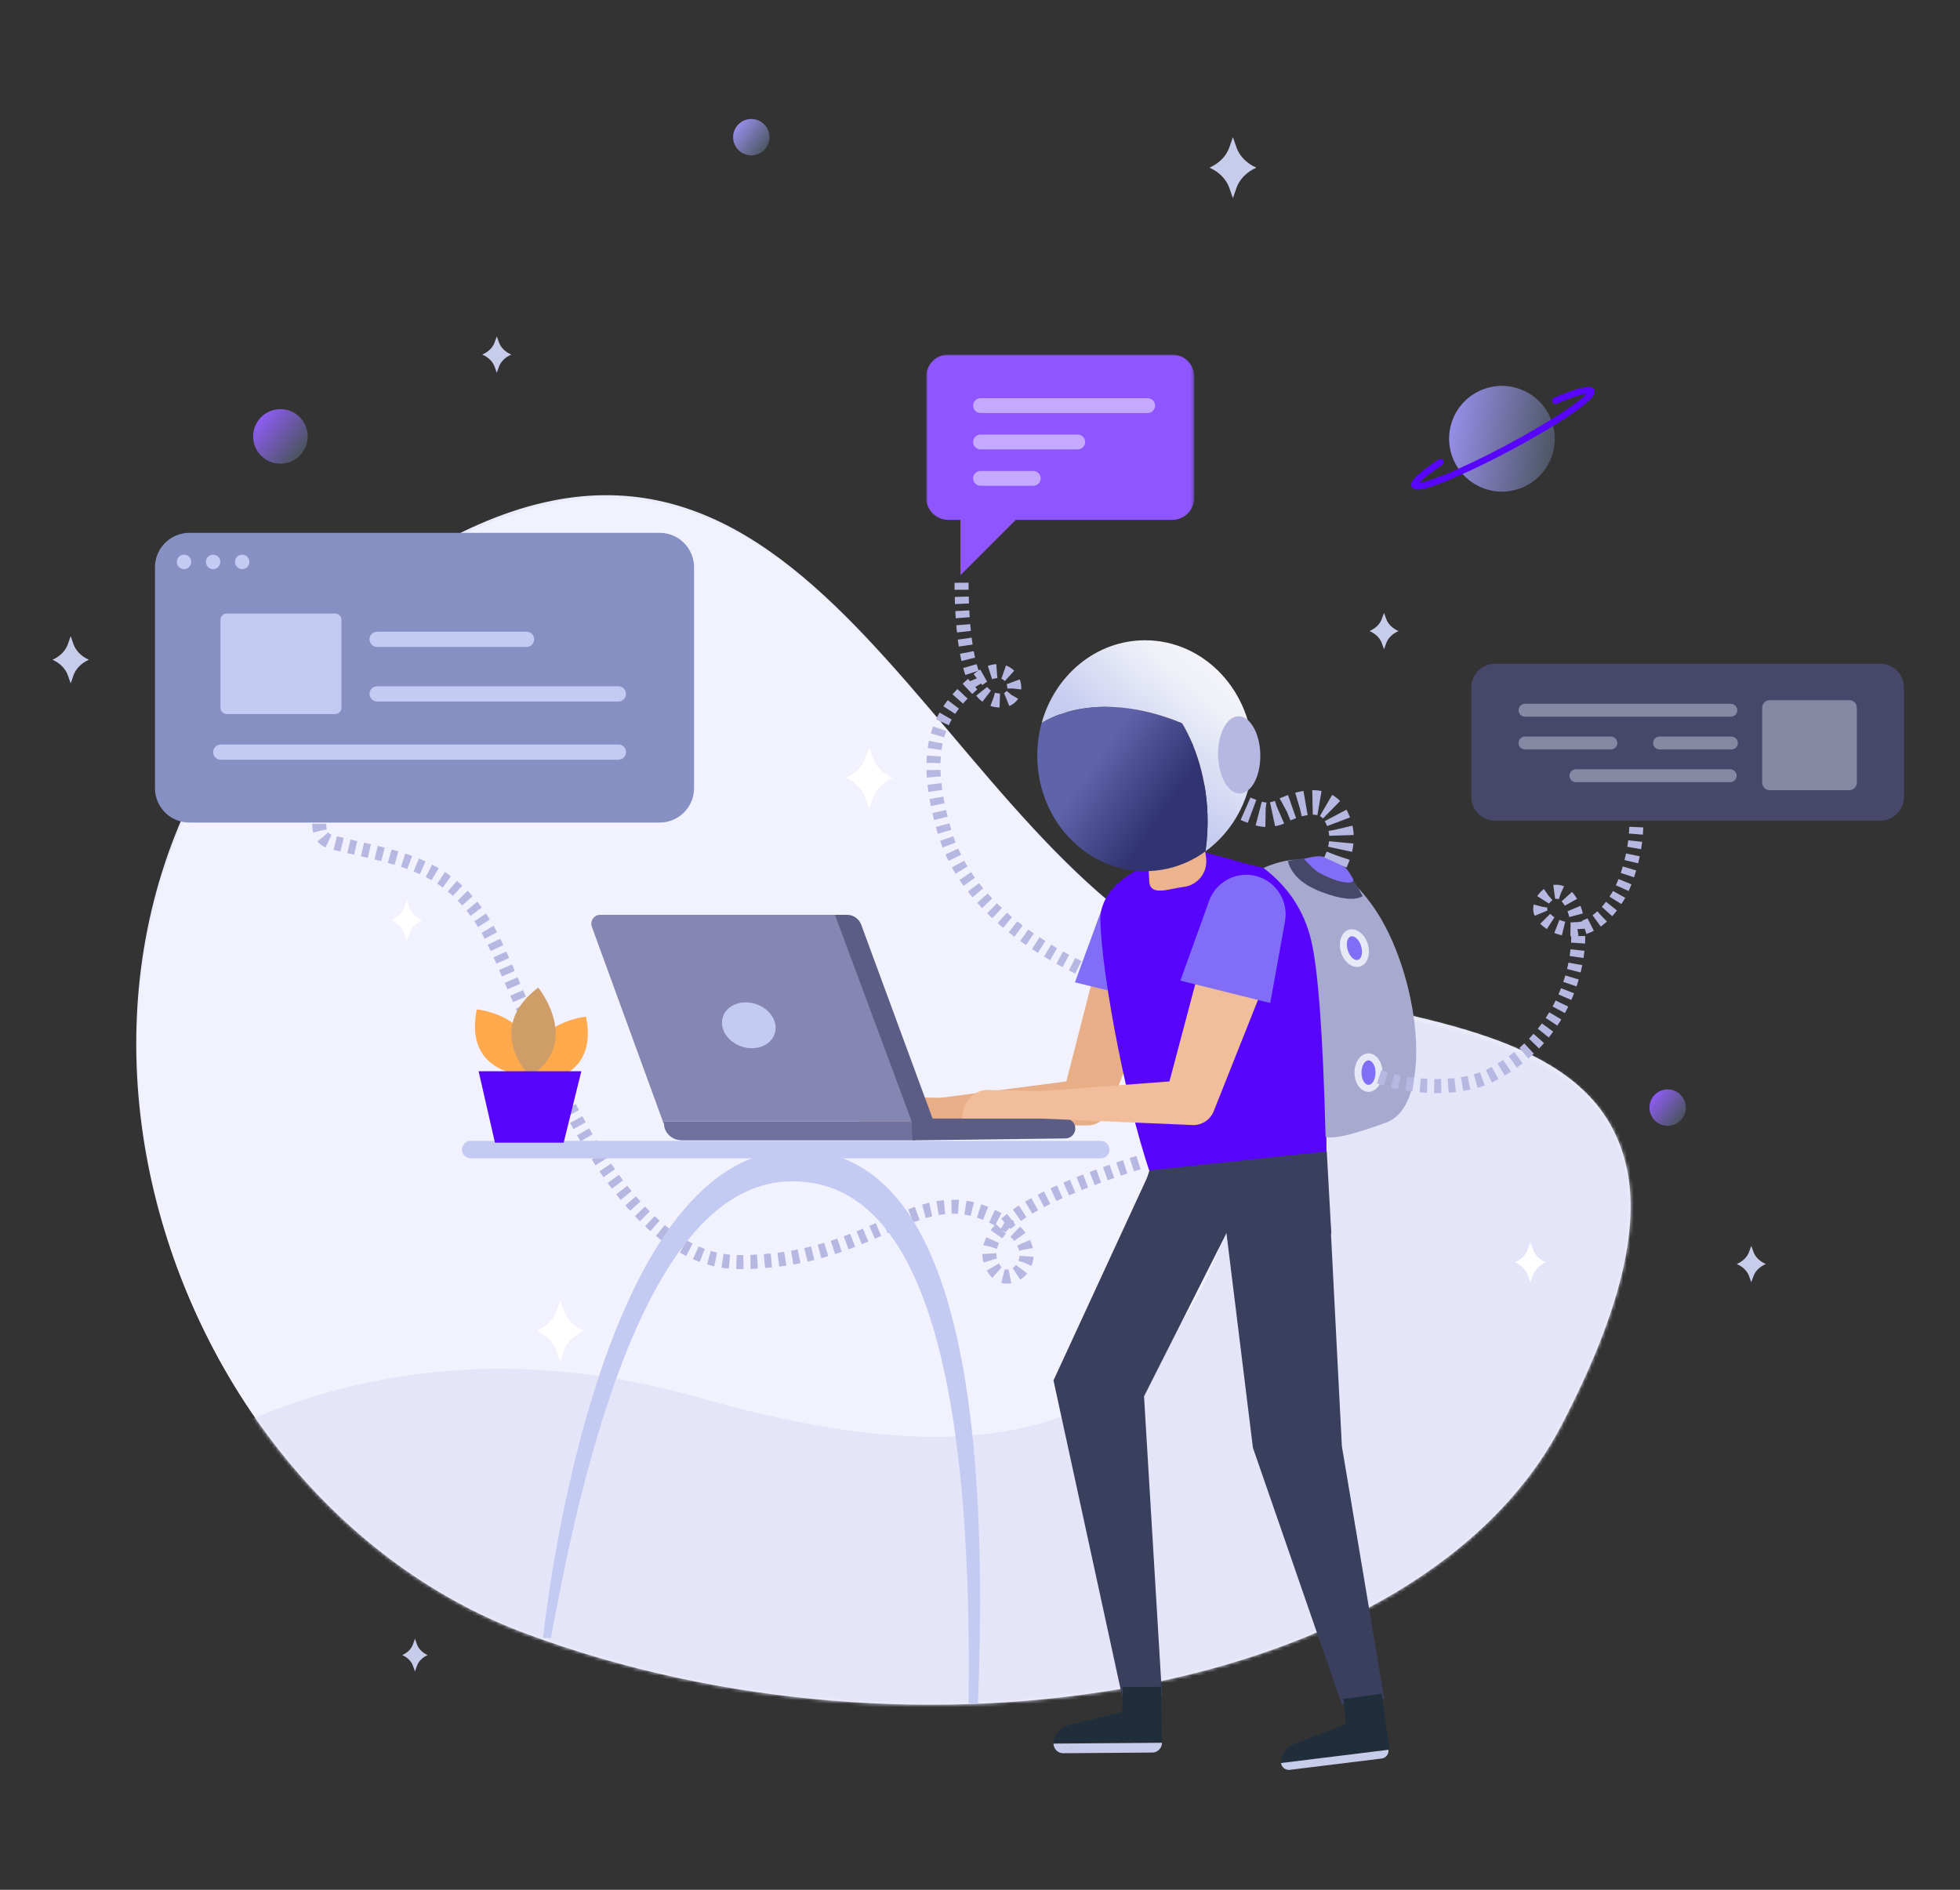 <?xml version="1.0" encoding="UTF-8"?>
<svg width="560px" height="540px" viewBox="0 0 560 540" version="1.1" xmlns="http://www.w3.org/2000/svg" xmlns:xlink="http://www.w3.org/1999/xlink">
    <rect x="0" y="0" width="560" height="540" fill="#333333" stroke="none"/>
    <!-- Generator: Sketch 52 (66869) - http://www.bohemiancoding.com/sketch -->
    <title>molecules / illustration - developer</title>
    <desc>Created with Sketch.</desc>
    <defs>
        <path d="M67.267,26.226 C-49.365,110.197 -1.001,282.716 110.768,324.437 C222.535,366.161 366.335,342.59 406.802,265.085 C475.948,132.64 345.796,159.194 295.114,128.51 C236.344,92.933 201.711,0 134.324,0 C115.083,0 93.173,7.575 67.267,26.226" id="path-1"></path>
        <polygon id="path-3" points="0 0 76.568 0 76.568 63.067 0 63.067"></polygon>
        <linearGradient x1="0%" y1="19.03%" x2="85.346%" y2="84.959%" id="linearGradient-5">
            <stop stop-color="#935DFF" offset="0%"></stop>
            <stop stop-color="#4B545F" offset="100%"></stop>
        </linearGradient>
        <linearGradient x1="0%" y1="19.03%" x2="89.066%" y2="87.833%" id="linearGradient-6">
            <stop stop-color="#9C93F3" offset="0%"></stop>
            <stop stop-color="#4B545F" offset="100%"></stop>
        </linearGradient>
        <linearGradient x1="84.483%" y1="6.372%" x2="39.366%" y2="57.104%" id="linearGradient-7">
            <stop stop-color="#F5F5F9" offset="0%"></stop>
            <stop stop-color="#EFF1F8" offset="30.912%"></stop>
            <stop stop-color="#C6CBF0" offset="100%"></stop>
        </linearGradient>
        <linearGradient x1="10.677%" y1="70.469%" x2="50%" y2="100%" id="linearGradient-8">
            <stop stop-color="#5F64AA" offset="0%"></stop>
            <stop stop-color="#313471" offset="100%"></stop>
        </linearGradient>
    </defs>
    <g id="molecules-/-illustration---developer" stroke="none" stroke-width="1" fill="none" fill-rule="evenodd">
        <g id="Group-3" transform="translate(15, 34)">
            <g>
                <g id="Group-Copy-2">
                    <path d="M319.04,236.015 C243.491,190.279 207.828,49.759 91.193,133.729 C-25.439,217.7 22.925,390.22 134.694,431.94 C246.461,473.664 390.261,450.095 430.726,372.585 C499.874,240.143 369.722,266.696 319.04,236.015" id="Fill-1" fill="#EAECFC"></path>
                    <g id="Group-5" transform="translate(24.281, 108.295)">
                        <mask id="mask-2" fill="white">
                            <use xlink:href="#path-1"></use>
                        </mask>
                        <use id="Clip-4" fill="#F2F2FE" xlink:href="#path-1"></use>
                        <path d="M-11.428,291.116 C-11.428,291.116 53.002,226.398 160.611,257.106 C268.22,287.816 331.576,261.488 318.214,98.753 C318.214,98.753 469.462,119.894 450.071,227.555 C426.537,358.211 122.775,408.07 -11.428,291.116" id="Fill-3" fill="#E4E5F8" mask="url(#mask-2)"></path>
                    </g>
                    <g id="Group-89" transform="translate(0, 5.198)">
                        <path d="M183.302,122.898 L183.302,186.012 C183.302,191.455 178.893,195.853 173.46,195.853 L39.119,195.853 C33.684,195.853 29.277,191.455 29.277,186.012 L29.277,122.898 C29.277,117.456 33.684,113.056 39.119,113.056 L173.46,113.056 C178.893,113.056 183.302,117.456 183.302,122.898" id="Fill-6" fill="#8690C3"></path>
                        <path d="M39.637,121.36 C39.637,122.504 38.713,123.428 37.574,123.428 C36.435,123.428 35.51,122.504 35.51,121.36 C35.51,120.217 36.435,119.293 37.574,119.293 C38.713,119.293 39.637,120.217 39.637,121.36" id="Fill-10" fill="#C3CBF2"></path>
                        <path d="M47.949,121.36 C47.949,122.504 47.026,123.428 45.885,123.428 C44.746,123.428 43.822,122.504 43.822,121.36 C43.822,120.217 44.746,119.293 45.885,119.293 C47.026,119.293 47.949,120.217 47.949,121.36" id="Fill-12" fill="#C3CBF2"></path>
                        <path d="M56.262,121.36 C56.262,122.504 55.338,123.428 54.197,123.428 C53.057,123.428 52.133,122.504 52.133,121.36 C52.133,120.217 53.057,119.293 54.197,119.293 C55.338,119.293 56.262,120.217 56.262,121.36" id="Fill-14" fill="#C3CBF2"></path>
                        <path d="M80.731,164.849 L49.804,164.849 C48.794,164.849 47.977,164.028 47.977,163.018 L47.977,137.944 C47.977,136.932 48.794,136.114 49.804,136.114 L80.731,136.114 C81.741,136.114 82.558,136.932 82.558,137.944 L82.558,163.018 C82.558,164.028 81.741,164.849 80.731,164.849" id="Fill-16" fill="#C3CBF2"></path>
                        <path d="M161.686,177.892 L48.073,177.892 C46.872,177.892 45.899,176.918 45.899,175.715 C45.899,174.51 46.872,173.536 48.073,173.536 L161.686,173.536 C162.886,173.536 163.859,174.51 163.859,175.715 C163.859,176.918 162.886,177.892 161.686,177.892" id="Fill-18" fill="#C3CBF2"></path>
                        <path d="M161.674,161.26 L92.746,161.26 C91.546,161.26 90.573,160.286 90.573,159.081 C90.573,157.878 91.546,156.904 92.746,156.904 L161.674,156.904 C162.874,156.904 163.847,157.878 163.847,159.081 C163.847,160.286 162.874,161.26 161.674,161.26" id="Fill-20" fill="#C3CBF2"></path>
                        <path d="M135.437,145.667 L92.746,145.667 C91.546,145.667 90.573,144.693 90.573,143.49 C90.573,142.286 91.546,141.311 92.746,141.311 L135.437,141.311 C136.637,141.311 137.61,142.286 137.61,143.49 C137.61,144.693 136.637,145.667 135.437,145.667" id="Fill-22" fill="#C3CBF2"></path>
                        <path d="M234.386,177.314 L233.365,174.387 L232.344,177.314 C231.485,179.783 229.439,181.868 226.673,183.099 C229.439,184.33 231.485,186.413 232.344,188.884 L233.365,191.811 L234.386,188.884 C235.247,186.413 237.29,184.33 240.057,183.099 C237.29,181.868 235.247,179.783 234.386,177.314" id="Fill-28" fill="#FFFFFF"></path>
                        <path d="M338.278,2.927 L337.257,0 L336.237,2.927 C335.378,5.396 333.332,7.481 330.565,8.712 C333.332,9.943 335.378,12.026 336.237,14.497 L337.257,17.424 L338.278,14.497 C339.139,12.026 341.183,9.943 343.95,8.712 C341.183,7.481 339.139,5.396 338.278,2.927" id="Fill-28-Copy" fill="#C7CCEA"></path>
                        <path d="M5.987,144.841 L5.195,142.571 L4.402,144.841 C3.736,146.756 2.148,148.373 0,149.328 C2.148,150.282 3.736,151.898 4.402,153.814 L5.195,156.084 L5.987,153.814 C6.655,151.898 8.242,150.282 10.389,149.328 C8.242,148.373 6.655,146.756 5.987,144.841" id="Fill-28-Copy-5" fill="#C7CCEA"></path>
                        <path d="M104.115,430.636 L103.56,429.064 L103.005,430.636 C102.539,431.962 101.427,433.081 99.924,433.742 C101.427,434.403 102.539,435.521 103.005,436.848 L103.56,438.42 L104.115,436.848 C104.582,435.521 105.693,434.403 107.196,433.742 C105.693,433.081 104.582,431.962 104.115,430.636" id="Fill-28-Copy-6" fill="#C7CCEA"></path>
                        <path d="M127.57,58.67 L126.936,56.923 L126.302,58.67 C125.769,60.142 124.498,61.386 122.78,62.121 C124.498,62.855 125.769,64.097 126.302,65.572 L126.936,67.318 L127.57,65.572 C128.104,64.097 129.373,62.855 131.091,62.121 C129.373,61.386 128.104,60.142 127.57,58.67" id="Fill-28-Copy-2" fill="#C7CCEA"></path>
                        <path d="M381.068,137.672 L380.434,135.925 L379.8,137.672 C379.266,139.144 377.996,140.388 376.278,141.123 C377.996,141.857 379.266,143.1 379.8,144.574 L380.434,146.32 L381.068,144.574 C381.602,143.1 382.871,141.857 384.589,141.123 C382.871,140.388 381.602,139.144 381.068,137.672" id="Fill-28-Copy-4" fill="#C7CCEA"></path>
                        <path d="M485.999,318.545 L485.365,316.798 L484.731,318.545 C484.198,320.018 482.927,321.261 481.209,321.996 C482.927,322.73 484.198,323.973 484.731,325.447 L485.365,327.193 L485.999,325.447 C486.534,323.973 487.803,322.73 489.521,321.996 C487.803,321.261 486.534,320.018 485.999,318.545" id="Fill-28-Copy-3" fill="#C7CCEA"></path>
                        <path d="M146.077,335.321 L145.056,332.391 L144.035,335.321 C143.174,337.789 141.131,339.872 138.364,341.105 C141.131,342.334 143.174,344.419 144.035,346.888 L145.056,349.817 L146.077,346.888 C146.938,344.419 148.98,342.334 151.748,341.105 C148.98,339.872 146.938,337.789 146.077,335.321" id="Fill-30" fill="#FFFFFF"></path>
                        <path d="M422.924,317.69 L422.249,315.759 L421.576,317.69 C421.009,319.318 419.662,320.694 417.835,321.506 C419.662,322.318 421.009,323.694 421.576,325.325 L422.249,327.256 L422.924,325.325 C423.491,323.694 424.838,322.318 426.665,321.506 C424.838,320.694 423.491,319.318 422.924,317.69" id="Fill-32" fill="#FFFFFF"></path>
                        <path d="M101.896,219.977 L101.221,218.046 L100.548,219.977 C99.981,221.605 98.632,222.981 96.807,223.793 C98.632,224.605 99.981,225.981 100.548,227.609 L101.221,229.543 L101.896,227.609 C102.463,225.981 103.812,224.605 105.637,223.793 C103.812,222.981 102.463,221.605 101.896,219.977" id="Fill-34" fill="#FFFFFF"></path>
                        <g id="Group-38" transform="translate(249.642, 62.121)">
                            <mask id="mask-4" fill="white">
                                <use xlink:href="#path-3"></use>
                            </mask>
                            <g id="Clip-37"></g>
                            <path d="M70.253,0 L6.316,0 C2.828,0 0,2.822 0,6.314 L0,40.919 C0,44.412 2.828,47.234 6.316,47.234 L9.757,47.234 L9.757,63.068 L25.562,47.234 L70.253,47.234 C73.74,47.234 76.568,44.412 76.568,40.919 L76.568,6.314 C76.568,2.822 73.74,0 70.253,0" id="Fill-36" fill="#8F56FF" mask="url(#mask-4)"></path>
                        </g>
                        <path d="M265.142,95.385 L280.227,95.385 C281.39,95.385 282.334,96.33 282.334,97.496 C282.334,98.661 281.39,99.605 280.227,99.605 L265.142,99.605 C263.979,99.605 263.035,98.661 263.035,97.496 C263.035,96.33 263.979,95.385 265.142,95.385" id="Fill-39" fill="#C5A9FD"></path>
                        <path d="M265.142,84.99 L292.937,84.99 C294.102,84.99 295.044,85.935 295.044,87.101 C295.044,88.266 294.102,89.21 292.937,89.21 L265.142,89.21 C263.979,89.21 263.035,88.266 263.035,87.101 C263.035,85.935 263.979,84.99 265.142,84.99" id="Fill-41" fill="#C5A9FD"></path>
                        <path d="M265.142,74.595 L312.926,74.595 C314.091,74.595 315.033,75.54 315.033,76.704 C315.033,77.871 314.091,78.815 312.926,78.815 L265.142,78.815 C263.979,78.815 263.035,77.871 263.035,76.704 C263.035,75.54 263.979,74.595 265.142,74.595" id="Fill-43" fill="#C5A9FD"></path>
                        <path d="M301.906,277.607 L301.54,278.513 C300.559,280.941 298.208,282.406 295.746,282.395 L248.788,282.058 C246.887,282.044 245.36,280.491 245.373,278.588 C245.386,276.863 246.661,275.446 248.315,275.204 L289.65,269.816 L289.65,269.915 L299.724,230.625 C301.1,225.349 306.487,222.189 311.753,223.565 C317.019,224.943 320.176,230.34 318.8,235.617 C318.695,236.015 318.546,236.456 318.397,236.829 L301.906,277.607 Z" id="Fill-55" fill="#E7AE88"></path>
                        <path d="M254.044,274.51 L238.009,274.179 C234.044,274.179 230.828,277.762 230.828,282.187 L254.248,282.187 L254.044,274.51 Z" id="Fill-56" fill="#E7AE88"></path>
                        <path d="M292.125,241.5 L317.803,247.781 L322.016,224.857 C323.146,218.695 318.866,212.838 312.568,211.927 C307.269,211.161 302.153,214.172 300.335,219.127 L292.125,241.5 Z" id="Fill-57" fill="#826EF6"></path>
                        <path d="M330.034,204.532 L312.508,208.108 C305.733,211.125 299.311,216.255 299.399,223.681 C299.576,238.643 307.405,280.416 315.033,299.906 L364.017,293.05 C364.017,262.882 360.944,233.756 360.944,233.756 C358.889,222.204 352.817,209.293 342.979,208.108 L330.034,204.532 Z" id="Fill-60" fill="#5805FC"></path>
                        <path d="M313.373,212.948 L311.865,183.368 L326.493,181.663 L329.602,205.983 C330.123,210.058 327.218,213.773 323.148,214.247 C319.142,214.712 313.886,216.958 313.373,212.948 Z" id="Fill-61" fill="#ECB38C"></path>
                        <path d="M311.288,201.163 L310.703,201.24 C300.953,202.512 292.02,195.626 290.747,185.858 L287.969,164.521 L323.864,159.834 L326.642,181.171 C327.913,190.939 321.039,199.888 311.288,201.163" id="Fill-62" fill="#F1BD9A"></path>
                        <path d="M322.297,180.009 C322.692,183.27 325.649,185.592 328.904,185.199 C332.16,184.804 334.479,181.842 334.085,178.581 C333.691,175.319 330.733,172.998 327.478,173.391 C324.223,173.786 321.903,176.748 322.297,180.009" id="Fill-64" fill="#F1BD9A"></path>
                        <path d="M297.32,191.088 L307.394,188.94 C307.394,188.94 307.878,193.324 302.362,194.117 C298.007,194.742 297.32,191.088 297.32,191.088" id="Fill-66" fill="#FFFFFF"></path>
                        <path d="M223.783,222.204 L245.728,281.284 L174.407,281.284 L154.104,225.632 C153.497,223.968 154.731,222.204 156.499,222.204 L223.783,222.204 Z" id="Fill-68" fill="#8587B2"></path>
                        <path d="M223.556,222.204 L226.971,222.204 C228.804,222.204 230.443,223.349 231.078,225.072 L251.769,281.284 L245.501,281.284 L223.556,222.204 Z" id="Fill-69" fill="#5B5D85"></path>
                        <path d="M246.412,286.653 L245.373,281.284 L174.348,281.284 L174.726,281.942 C174.726,284.543 177.051,286.653 179.917,286.653 L246.412,286.653 Z" id="Fill-70" fill="#6F719C"></path>
                        <path d="M245.728,286.653 L289.387,286.108 C290.955,286.108 292.228,284.833 292.228,283.262 C292.228,281.689 290.955,280.416 289.387,280.416 L245.373,280.416 L245.728,286.653 Z" id="Fill-71" fill="#5B5D85"></path>
                        <path d="M205.02,251.759 C206.37,255.839 204.742,260.052 201.386,261.165 C198.028,262.28 194.212,259.872 192.862,255.79 C191.513,251.711 193.141,247.497 196.499,246.385 C199.857,245.27 203.673,247.677 205.02,251.759" id="Fill-72" fill="#C3CBF2" transform="translate(198.941, 253.775) rotate(-54) translate(-198.941, -253.775) "></path>
                        <path d="M332.136,277.421 L331.772,278.338 C330.793,280.803 328.414,282.299 325.917,282.288 L282.12,280.416 C280.203,280.403 279.145,277.95 279.156,276.03 C279.167,274.289 280.453,272.861 282.12,272.613 L319.122,269.816 L319.122,269.835 L329.777,229.701 C331.139,224.369 336.559,221.154 341.882,222.517 C347.205,223.884 350.416,229.313 349.054,234.643 C348.951,235.045 348.804,235.486 348.657,235.861 L332.136,277.421 Z" id="Fill-73" fill="#F1BD9A"></path>
                        <path d="M283.132,272.597 L267.097,272.259 C263.132,272.259 259.918,275.913 259.918,280.416 L283.338,280.416 L283.132,272.597 Z" id="Fill-74" fill="#F1BD9A"></path>
                        <path d="M322.254,241.014 L347.93,247.413 L352.142,224.059 C353.275,217.785 348.994,211.818 342.696,210.89 C337.397,210.109 332.282,213.177 330.464,218.224 L322.254,241.014 Z" id="Fill-75" fill="#826EF6"></path>
                        <path d="M412.128,195.301 L522.221,195.301 C525.956,195.301 528.984,192.27 528.984,188.529 L528.984,157.25 C528.984,153.511 525.956,150.478 522.221,150.478 L412.128,150.478 C408.395,150.478 405.368,153.511 405.368,157.25 L405.368,188.529 C405.368,192.27 408.395,195.301 412.128,195.301" id="Fill-78" fill="#464769"></path>
                        <path d="M490.616,186.597 L513.393,186.597 C514.574,186.597 515.527,185.64 515.527,184.46 L515.527,163.011 C515.527,161.828 514.574,160.873 513.393,160.873 L490.616,160.873 C489.437,160.873 488.482,161.828 488.482,163.011 L488.482,184.46 C488.482,185.64 489.437,186.597 490.616,186.597" id="Fill-79" fill="#8687A2"></path>
                        <path d="M420.714,165.602 L479.529,165.602 C480.544,165.602 481.37,164.777 481.37,163.758 C481.37,162.74 480.544,161.913 479.529,161.913 L420.714,161.913 C419.698,161.913 418.874,162.74 418.874,163.758 C418.874,164.777 419.698,165.602 420.714,165.602" id="Fill-80" fill="#8687A2"></path>
                        <path d="M459.154,174.957 L479.685,174.957 C480.701,174.957 481.527,174.132 481.527,173.114 L481.527,173.112 C481.527,172.093 480.701,171.268 479.685,171.268 L459.154,171.268 C458.138,171.268 457.314,172.093 457.314,173.112 L457.314,173.114 C457.314,174.132 458.138,174.957 459.154,174.957" id="Fill-81" fill="#8687A2"></path>
                        <path d="M420.714,174.957 L445.255,174.957 C446.272,174.957 447.095,174.132 447.095,173.114 L447.095,173.112 C447.095,172.093 446.272,171.268 445.255,171.268 L420.714,171.268 C419.698,171.268 418.874,172.093 418.874,173.112 L418.874,173.114 C418.874,174.132 419.698,174.957 420.714,174.957" id="Fill-82" fill="#8687A2"></path>
                        <path d="M435.259,184.313 L479.349,184.313 C480.366,184.313 481.192,183.488 481.192,182.469 C481.192,181.451 480.366,180.624 479.349,180.624 L435.259,180.624 C434.242,180.624 433.419,181.451 433.419,182.469 C433.419,183.488 434.242,184.313 435.259,184.313" id="Fill-83" fill="#8687A2"></path>
                    </g>
                    <ellipse id="Oval" fill="url(#linearGradient-5)" fill-rule="nonzero" cx="65.12" cy="90.707" rx="7.792" ry="7.796"></ellipse>
                    <ellipse id="Oval-Copy-2" fill="url(#linearGradient-5)" fill-rule="nonzero" cx="461.47" cy="282.495" rx="5.195" ry="5.198"></ellipse>
                    <ellipse id="Oval-Copy-2" fill="url(#linearGradient-6)" fill-rule="nonzero" cx="199.661" cy="5.198" rx="5.195" ry="5.198"></ellipse>
                    <ellipse id="Oval-Copy" fill="url(#linearGradient-6)" fill-rule="nonzero" transform="translate(414.127, 91.374) rotate(-28) translate(-414.127, -91.374) " cx="414.127" cy="91.374" rx="15.086" ry="15.11"></ellipse>
                    <path d="M395.588,88.853 C389.688,89.437 385.97,90.283 385.969,91.219 C385.967,92.958 398.771,94.352 414.566,94.333 C430.362,94.314 443.169,92.89 443.171,91.151 C443.172,90.179 439.167,89.314 432.872,88.744" id="Oval" stroke="#5805FC" stroke-width="1.871" stroke-linecap="round" fill-rule="nonzero" transform="translate(414.57, 91.539) rotate(-28) translate(-414.57, -91.539) "></path>
                    <g id="Group-43" transform="translate(280.697, 148.399)">
                        <path d="M31.474,0.559 C24.466,0.559 18.019,3.051 12.851,7.264 C7.672,11.477 3.783,17.4 1.907,24.235 C1.907,24.235 16.47,13.76 41.991,24.235 C41.991,24.235 46.378,30.705 48.364,41.585 C49.364,47.011 49.767,53.534 48.731,60.865 C54.799,56.469 59.321,49.816 61.258,42.028 C61.93,39.328 62.282,36.471 62.282,33.549 C62.282,15.326 48.5,0.559 31.474,0.559" id="Fill-8" fill="url(#linearGradient-7)"></path>
                        <path d="M58.72,22.27 C62.048,22.406 64.583,27.442 64.384,33.53 C64.336,34.844 64.171,36.099 63.901,37.261 C62.919,41.474 60.59,44.425 57.984,44.323 C55.377,44.23 53.262,41.127 52.557,36.871 C52.36,35.684 52.272,34.403 52.32,33.072 C52.526,26.975 55.386,22.142 58.72,22.27" id="Fill-10" fill="#B6B8E2" transform="translate(58.351, 33.297) rotate(-3) translate(-58.351, -33.297) "></path>
                        <path d="M48.733,60.87 C47.188,61.99 45.549,62.964 43.822,63.778 C40.044,65.543 35.868,66.525 31.472,66.525 C30.562,66.525 29.659,66.483 28.763,66.399 C27.091,66.246 25.459,65.95 23.876,65.517 C19.526,64.339 15.55,62.168 12.159,59.251 C5.149,53.197 0.658,43.93 0.658,33.543 C0.658,30.304 1.093,27.184 1.901,24.234 L1.909,24.234 C1.909,24.234 16.468,13.754 41.993,24.234 C41.993,24.234 46.373,30.711 48.36,41.59 C49.367,47.016 49.763,53.527 48.733,60.87" id="Fill-14" fill="url(#linearGradient-8)"></path>
                    </g>
                </g>
                <path d="M76.221,201.414 C76.133,204.287 77.315,206.033 79.769,206.653 C98.278,211.33 113.214,212.025 124.356,231.649 C135.193,251.065 157.766,326.649 196.083,326.649 C234.399,326.649 246.014,304.024 266.973,312.873 C287.932,321.723 274.415,336.093 269.127,328.811 C262.746,318.891 277.1,308.492 312.189,297.614" id="Path-17" stroke="#B6B8E2" stroke-width="4" stroke-dasharray="2" fill-rule="nonzero"></path>
                <g id="Group-4" transform="translate(286, 295)">
                    <polygon id="Fill-88" fill="#393F5C" points="27.402 5.443 23 20.029 79.377 23.56 78.076 9.09494702e-13"></polygon>
                    <polygon id="Fill-90" fill="#393F5C" points="53.079 16.105 25.865 70 31 155.4 19.547 155.4 0 65.444 27.694 5.443"></polygon>
                    <polygon id="Fill-94" fill="#393F5C" points="79.093 20 82.389 84.234 94.482 156.4 82.389 158.116 56.979 84.688 49 20"></polygon>
                    <path d="M19.813,153.072 L30.715,153 L31,168.793 L0,169 C0.222,166.52 1.872,164.564 4.265,163.971 L19.616,160.178 L19.813,153.072 Z" id="Fill-96" fill="#202E3B"></path>
                    <path d="M30.986,169 L0,169.235 L4.4408921e-16,169.235 C0.009,170.76 1.253,171.989 2.778,171.979 C2.78,171.979 2.781,171.979 2.782,171.979 L28.232,171.789 C29.762,171.777 30.994,170.53 30.986,169 Z" id="Fill-98" fill="#C7CCEA"></path>
                    <g id="Group" transform="translate(65, 155)">
                        <path d="M17.848,1.464 L28.75,0 L31,15.832 L0.004,20 C-0.082,17.48 1.326,15.304 3.647,14.406 L18.535,8.631 L17.848,1.464 Z" id="Fill-102" fill="#202E3B"></path>
                        <path d="M30.684,16 L2.57571742e-13,19.781 L2.58015831e-13,19.781 C0.175,21.013 1.305,21.878 2.54,21.726 L28.773,18.495 C29.98,18.347 30.838,17.248 30.69,16.041 C30.688,16.027 30.686,16.014 30.684,16 Z" id="Fill-104" fill="#C7CCEA"></path>
                    </g>
                </g>
                <path d="M346.004,214.021 C357.869,208.675 368.268,212.284 377.2,224.849 C390.6,243.695 395.045,281.598 381.085,286.757 C371.779,290.196 365.996,291.553 363.737,290.829 C362.996,261.703 361.614,242.956 359.591,234.588 C357.569,226.22 353.04,219.364 346.004,214.021 Z" id="Path-6" fill="#A7A9CE" fill-rule="nonzero"></path>
                <path d="" id="Path-8" stroke="#979797" fill-rule="nonzero"></path>
                <path d="" id="Path-10" stroke="#979797" fill-rule="nonzero"></path>
                <path d="" id="Path-14" stroke="#979797" fill-rule="nonzero"></path>
                <path d="M261.728,452.841 C263.065,354.318 246.664,304.565 212.526,303.583 C181.583,302.484 158.219,345.962 142.432,434.018 C140.918,434.018 140.161,434.018 140.161,434.018 C140.161,434.018 154.3,294.614 212.526,294.614 C251.344,294.614 268.635,347.357 264.401,452.841 L261.728,452.841 Z" id="Path-15" fill="#C3CBF2" fill-rule="nonzero"></path>
                <path d="M293.096,242.423 C272.011,231.976 259.226,218.918 254.741,203.247 C248.014,179.742 253.05,169.818 263.947,160.579 C274.844,151.34 279.077,167.975 269.359,166.023 C262.88,164.723 259.665,152.922 259.714,130.622" id="Path-16" stroke="#B6B8E2" stroke-width="4" stroke-dasharray="2" fill-rule="nonzero"></path>
                <path d="M119.5,297 L299.5,297 C300.881,297 302,295.881 302,294.5 L302,294.5 C302,293.119 300.881,292 299.5,292 L119.5,292 C118.119,292 117,293.119 117,294.5 L117,294.5 C117,295.881 118.119,297 119.5,297 Z" id="Fill-51" fill="#C3CBF2"></path>
                <path d="M138.06,275.154 C138.06,275.154 156.207,275.218 152.435,256.507 C152.435,256.507 133.398,258.395 138.06,275.154" id="Fill-84" fill="#FFA94D"></path>
                <path d="M135.779,273.308 C135.779,273.308 117.406,273.371 121.224,254.428 C121.224,254.428 140.497,256.34 135.779,273.308" id="Fill-85" fill="#FFA94D"></path>
                <path d="M136.385,273.601 C136.385,273.601 123.007,260.096 138.786,248.191 C138.786,248.191 151.463,263.897 136.385,273.601" id="Fill-86" fill="#CF9D67"></path>
                <polygon id="Fill-87" fill="#5805FC" points="151.097 272.1 121.741 272.1 126.414 292.517 146.048 292.517"></polygon>
                <ellipse id="Oval" fill="#E7E9F7" fill-rule="nonzero" cx="376" cy="272.5" rx="4" ry="5.5"></ellipse>
                <g id="Group-2" transform="translate(372, 237) rotate(-17) translate(-372, -237) translate(368, 231)" fill-rule="nonzero">
                    <ellipse id="Oval-Copy-3" fill="#E7E9F7" cx="4" cy="5.923" rx="4" ry="5.5"></ellipse>
                    <ellipse id="Oval-Copy-4" fill="#826EF6" cx="4" cy="5.923" rx="2" ry="3.5"></ellipse>
                </g>
                <path d="M375.405,272.063 C383.938,276.662 400.969,278.311 411.064,273.199 C435.006,261.075 438.201,234.658 434.781,225.809 C431.362,216.959 425.058,221.754 425.058,225.809 C425.058,229.863 437.881,238.094 447.3,222.094 C450.28,217.033 452.617,208.278 452.521,200.78" id="Path-11" stroke="#B6B8E2" stroke-width="4" stroke-dasharray="2" fill-rule="nonzero"></path>
                <ellipse id="Oval" fill="#826EF6" fill-rule="nonzero" cx="376" cy="272.5" rx="2" ry="3.5"></ellipse>
                <path d="M352.949,212.062 C353.976,215.918 357.229,218.874 362.708,220.931 C368.187,222.988 372.067,223.375 374.348,222.094 C371.593,216.748 368.784,213.404 365.921,212.062 C363.057,210.719 358.733,210.719 352.949,212.062 Z" id="Path-18" fill="#464769" fill-rule="nonzero"></path>
                <path d="M357.58,211.439 C359.454,213.542 360.926,214.881 361.995,215.455 C368.382,218.884 372.616,218.762 371.5,216.959 C369.897,214.369 369.897,213.372 363.257,210.883 C362.177,210.479 360.285,210.664 357.58,211.439 Z" id="Path-19" fill="#826EF6" fill-rule="nonzero"></path>
                <path d="M366.531,212.439 C368.869,207.516 368.869,202.992 366.531,198.868 C364.194,194.743 359.48,194.181 352.388,197.18 C349.63,198.823 346.986,199.234 344.455,198.412 C341.924,197.591 340.39,196.977 339.854,196.571" id="Path-20" stroke="#B6B8E2" stroke-width="7" stroke-dasharray="2" fill-rule="nonzero"></path>
            </g>
        </g>
    </g>
</svg>